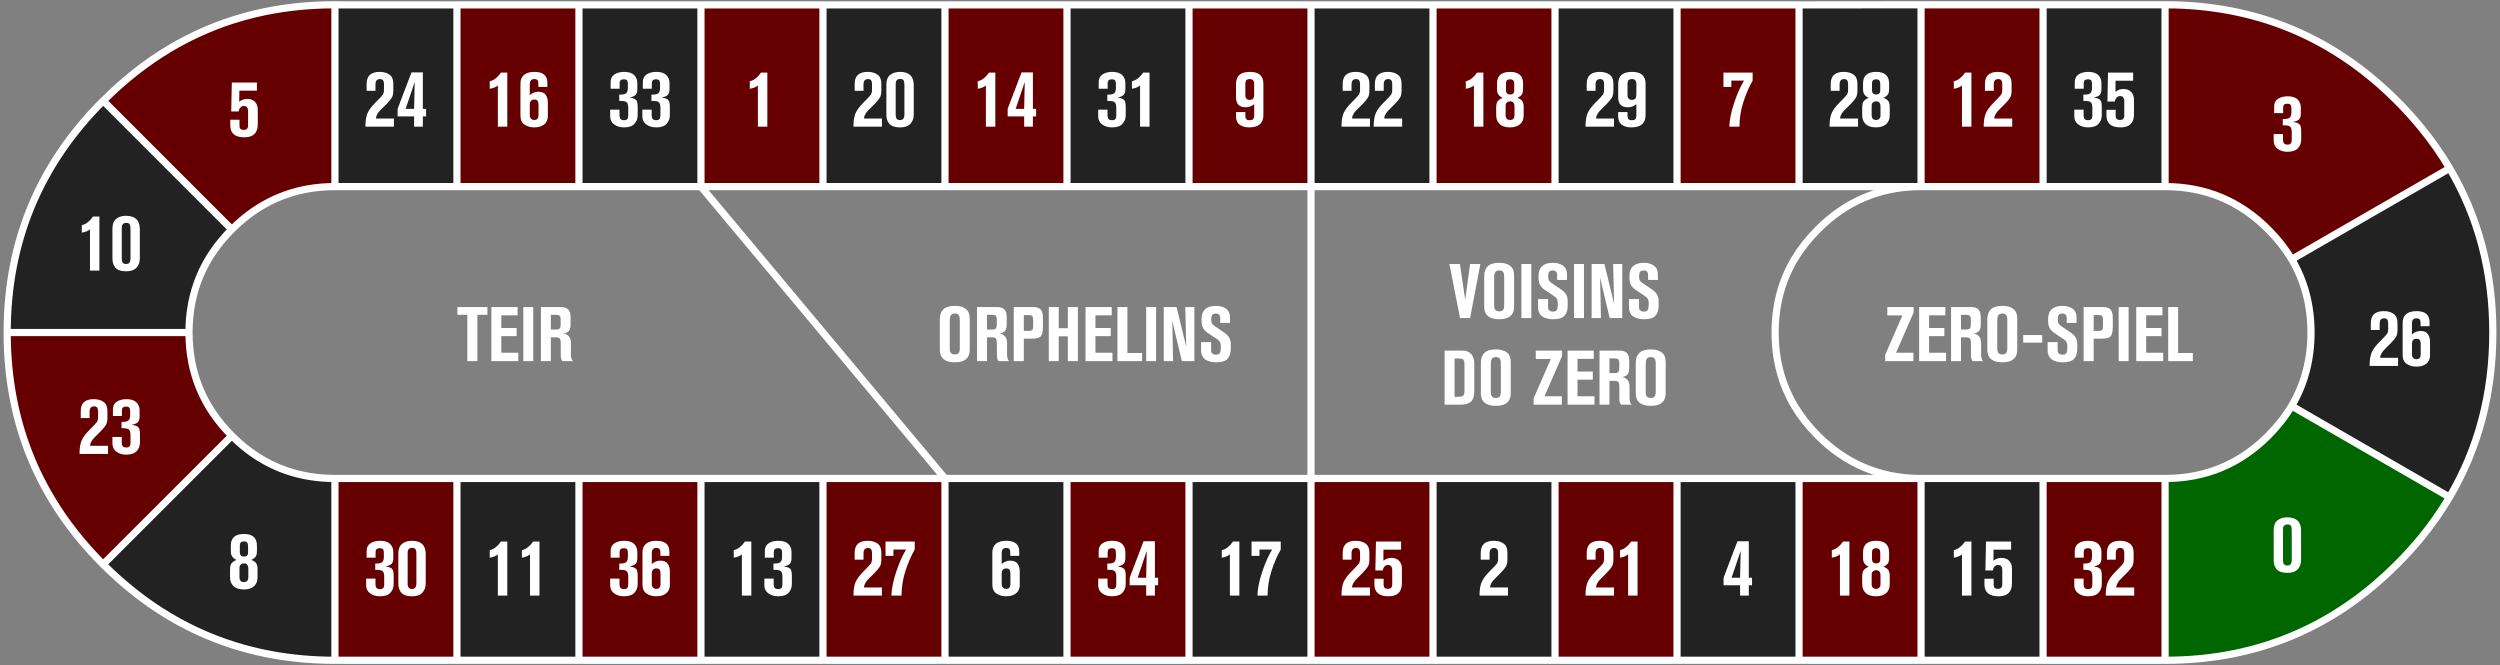 
<svg xmlns="http://www.w3.org/2000/svg" version="1.1" xmlns:xlink="http://www.w3.org/1999/xlink" preserveAspectRatio="none" x="0px" y="0px" width="1045px" height="278px" viewBox="0 0 1045 278">
<rect x="0" y="0" width="1045" height="278" fill="#808080" stroke="none"/>
<defs>
<g id="Layer44_0_FILL">
<path fill="#222222" stroke="none" d="
M 752 276
L 752 200 701 200 701 276 752 276
M 801.45 78
L 803 78 803 2 752 2.05 752 78 801.45 78
M 599 78
L 599 2.05 548 2.05 548 78 599 78
M 650 78
L 701 78 701 2.05 650 2.05 650 78
M 242 276
L 242 200 191 200 191 276 242 276
M 102 186.75
Q 99.379 184.629 96.9 182.15
L 43.1 235.9
Q 69.053 261.853 102 271 113.74 274.268 126.35 275.4 133.059 276 140 276
L 140 200
Q 118.256 200 102 186.75
M 43.15 42.15
L 43.1 42.15
Q 3 82.25 3 139
L 79 139
Q 79 113.75 96.9 95.9
L 43.15 42.15
M 191 78
L 191 2.05 143.55 2.05
Q 141.75 2 140 2
L 140 78 191 78
M 293 78
L 293 2.05 242 2.05 242 78 293 78
M 548 276
L 548 200 497 200 497 276 548 276
M 344 276
L 344 200 293 200 293 276 344 276
M 446 276
L 446 200 395 200 395 276 446 276
M 344 78
L 395 78 395 2.05 344 2.05 344 78
M 497 78
L 497 2.05 446 2.05 446 78 497 78
M 650 276
L 650 200 599 200 599 276 650 276
M 803 200
L 803 276 854 276 854 200 803 200
M 905 78
L 905 2 854 2 854 78 905 78
M 1042 139
Q 1042 100.9 1023.95 70.35
L 957.95 108.4
Q 966 122.05 966 139 966 156 957.9 169.7
L 1023.9 207.8
Q 1042 177.15 1042 139 Z"/>

<path fill="#660000" stroke="none" d="
M 803 200
L 801.45 200 752 200 752 276 803 276 803 200
M 752 78
L 752 2.05 701 2.05 701 78 752 78
M 548 78
L 548 2.05 497 2.05 497 78 548 78
M 650 78
L 650 2.05 599 2.05 599 78 650 78
M 293 276
L 293 200 242 200 242 276 293 276
M 140 276
Q 141.75 276 143.55 276
L 191 276 191 200 140 200 140 276
M 79 139
L 3 139
Q 3 195.8 43.1 235.9
L 96.9 182.15
Q 79 164.25 79 139
M 140 2
Q 137.85 2 135.7 2.05 118.022 2.525 102 6.95 69.08 16.153 43.15 42.15
L 96.9 95.9
Q 99.379 93.414 102 91.25 118.256 78 140 78
L 140 2
M 242 2.05
L 191 2.05 191 78 242 78 242 2.05
M 599 276
L 599 200 548 200 548 276 599 276
M 395 276
L 395 200 344 200 344 276 395 276
M 446 200
L 446 276 497 276 497 200 446 200
M 344 78
L 344 2.05 293 2.05 293 78 344 78
M 446 78
L 446 2.05 395 2.05 395 78 446 78
M 905 276
L 905 200 854 200 854 276 905 276
M 701 276
L 701 200 650 200 650 276 701 276
M 854 78
L 854 2 803 2 803 78 854 78
M 1012 53.3
Q 1007.3 47.55 1001.9 42.15 963.3 3.55 909.3 2.05 907.15 2 905 2
L 905 78
Q 930.25 78 948.1 95.9 953.95 101.75 957.95 108.4
L 1023.95 70.35
Q 1018.75 61.5 1012 53.3 Z"/>

<path fill="#006600" stroke="none" d="
M 1001.9 235.9
Q 1007.3 230.5 1012 224.8 1018.7 216.6 1023.9 207.8
L 957.9 169.7
Q 953.95 176.3 948.1 182.15 930.25 200 905 200
L 905 276
Q 911.95 276 918.65 275.4 966.7 271.1 1001.9 235.9 Z"/>
</g>

<g id="Layer42_0_FILL">
<path fill="#FFFFFF" stroke="none" d="
M 177.95 231.6
Q 177.95 226.05 172.15 226.05 169.7 226.05 168.1 227.3 166.5 228.6 166.5 231.3
L 166.5 243.8
Q 166.5 244.85 166.7 245.65 166.85 246.5 167.45 247.35 168 248.25 169.2 248.75 170.45 249.25 172.35 249.25 175.15 249.25 176.55 247.75 177.95 246.25 177.95 243.8
L 177.95 231.6
M 172.25 229
Q 173.35 229 173.7 229.6 174.05 230.2 174.05 231.55
L 174.05 243.8
Q 174.05 245 173.6 245.6 173.2 246.2 172.15 246.2 170.4 246.2 170.4 244.1
L 170.4 231.35
Q 170.4 230.65 170.45 230.25 170.55 229.85 171 229.4 171.4 229 172.25 229
M 209.4 226.35
Q 208.85 227.1 208.3 227.75 207.7 228.35 207.25 228.7 206.8 229.05 206.35 229.35 205.85 229.6 205.55 229.7 205.3 229.8 205 229.9
L 204.7 229.95 204.7 233.1
Q 206.95 232.75 208.1 231.7
L 208.1 248.95 212.05 248.95 212.05 226.35 209.4 226.35
M 218.15 233.1
Q 220.4 232.75 221.55 231.7
L 221.55 248.95 225.5 248.95 225.5 226.35 222.85 226.35
Q 222.3 227.1 221.75 227.75 221.15 228.35 220.7 228.7 220.25 229.05 219.8 229.35 219.3 229.6 219 229.7 218.75 229.8 218.45 229.9
L 218.15 229.95 218.15 233.1
M 279.8 232.35
L 279.8 230.6
Q 279.8 226.05 274.35 226.05 271.6 226.05 270.1 227.25 268.55 228.5 268.55 230.95
L 268.55 244.3
Q 268.55 246.95 270.25 248.1 271.95 249.25 274.3 249.25 275.9 249.25 277.05 248.8 278.2 248.35 278.75 247.75 279.35 247.2 279.65 246.35 279.95 245.5 280 245.05 280 244.6 280 244
L 280 238.75
Q 280 236.95 279.1 235.65 278.2 234.35 276.05 234.35 274.1 234.35 272.45 235.75
L 272.45 231.15
Q 272.45 229.05 274.35 229.05 275.4 229.05 275.75 229.6 276.05 230.05 276.05 231
L 276.05 232.35 279.8 232.35
M 273 245.65
Q 272.55 245.15 272.5 244.7 272.45 244.25 272.45 243.55
L 272.45 239.85
Q 272.45 237.6 274.35 237.6 274.95 237.6 275.35 237.8 275.75 238.05 275.9 238.45 276.05 238.9 276.05 239.2 276.1 239.5 276.1 240.05
L 276.1 244.1
Q 276.1 246.15 274.35 246.15 273.45 246.15 273 245.65
M 255.25 230.3
L 255.25 233.1 259 233.1 259 230.75
Q 259 229.15 260.7 229.15 261.3 229.15 261.7 229.3 262.1 229.5 262.25 229.85 262.4 230.2 262.4 230.4 262.45 230.65 262.45 231.05
L 262.45 232.75
Q 262.45 234.3 261.8 234.9 261.2 235.55 259.45 235.55
L 258.85 235.55 258.85 238.2 259.65 238.2
Q 261.4 238.2 262 238.8 262.6 239.45 262.6 241
L 262.6 244.4
Q 262.6 246.25 260.9 246.25 259.75 246.25 259.35 245.7 258.95 245.2 258.95 244.25
L 258.95 241.85 255.05 241.85 255.05 244.6
Q 255.05 246.8 256.7 248 258.35 249.25 260.8 249.25 263.8 249.25 265.15 247.8 266.55 246.35 266.55 244.1
L 266.55 240.6
Q 266.55 239.4 266.35 238.7 266.2 238 265.65 237.6 265.1 237.2 264.7 237.1 264.3 236.95 263.15 236.75 264.9 236.45 265.65 235.7 266.4 235 266.4 233.25
L 266.4 230.7
Q 266.4 228.7 265.05 227.35 263.7 226.05 260.9 226.05 258.45 226.05 256.85 227.1 255.25 228.15 255.25 230.3
M 311.4 226.35
Q 310.85 227.1 310.3 227.75 309.7 228.35 309.25 228.7 308.8 229.05 308.35 229.35 307.85 229.6 307.55 229.7 307.3 229.8 307 229.9
L 306.7 229.95 306.7 233.1
Q 308.95 232.75 310.1 231.7
L 310.1 248.95 314.05 248.95 314.05 226.35 311.4 226.35
M 97.15 232.75
Q 97.75 233.55 98.85 234.05 97.35 234.7 96.75 235.5 96.15 236.35 96.15 238.35
L 96.15 241.25
Q 96.15 243.65 97.6 245 99.05 246.4 102 246.4 104.45 246.4 106.05 245.15 107.65 243.85 107.65 241.35
L 107.65 237.85
Q 107.65 236.35 107.1 235.45 106.5 234.6 105.05 234.05 106.45 233.35 106.95 232.55 107.4 231.8 107.4 230.1
L 107.4 228.1
Q 107.4 223.2 102 223.2 96.5 223.2 96.5 228
L 96.5 230.4
Q 96.5 231.95 97.15 232.75
M 100.25 230.75
L 100.25 227.95
Q 100.25 226.3 102 226.3 103.7 226.3 103.7 228.15
L 103.7 230.5
Q 103.7 231.2 103.65 231.55 103.6 231.9 103.2 232.3 102.8 232.65 102 232.65 101.1 232.65 100.7 232.2 100.25 231.8 100.25 230.75
M 100.1 237.75
Q 100.1 237.1 100.15 236.75 100.2 236.35 100.7 235.95 101.15 235.5 102 235.5 103.8 235.5 103.8 237.75
L 103.8 241.25
Q 103.8 243.3 101.95 243.3 100.1 243.3 100.1 241.25
L 100.1 237.75
M 153.25 230.3
L 153.25 233.1 157 233.1 157 230.75
Q 157 229.15 158.7 229.15 159.3 229.15 159.7 229.3 160.1 229.5 160.25 229.85 160.4 230.2 160.4 230.4 160.45 230.65 160.45 231.05
L 160.45 232.75
Q 160.45 234.3 159.8 234.9 159.2 235.55 157.45 235.55
L 156.85 235.55 156.85 238.2 157.65 238.2
Q 159.4 238.2 160 238.8 160.6 239.45 160.6 241
L 160.6 244.4
Q 160.6 246.25 158.9 246.25 157.75 246.25 157.35 245.7 156.95 245.2 156.95 244.25
L 156.95 241.85 153.05 241.85 153.05 244.6
Q 153.05 246.8 154.7 248 156.35 249.25 158.8 249.25 161.8 249.25 163.15 247.8 164.55 246.35 164.55 244.1
L 164.55 240.6
Q 164.55 239.4 164.35 238.7 164.2 238 163.65 237.6 163.1 237.2 162.7 237.1 162.3 236.95 161.15 236.75 162.9 236.45 163.65 235.7 164.4 235 164.4 233.25
L 164.4 230.7
Q 164.4 228.7 163.05 227.35 161.7 226.05 158.9 226.05 156.45 226.05 154.85 227.1 153.25 228.15 153.25 230.3
M 48.8 167.9
Q 47.2 168.95 47.2 171.1
L 47.2 173.9 50.95 173.9 50.95 171.55
Q 50.95 169.95 52.65 169.95 53.25 169.95 53.65 170.1 54.05 170.3 54.2 170.65 54.35 171 54.35 171.2 54.4 171.45 54.4 171.85
L 54.4 173.55
Q 54.4 175.1 53.75 175.7 53.15 176.35 51.4 176.35
L 50.8 176.35 50.8 179 51.6 179
Q 53.35 179 53.95 179.6 54.55 180.25 54.55 181.8
L 54.55 185.2
Q 54.55 187.05 52.85 187.05 51.7 187.05 51.3 186.5 50.9 186 50.9 185.05
L 50.9 182.65 47 182.65 47 185.4
Q 47 187.6 48.65 188.8 50.3 190.05 52.75 190.05 55.75 190.05 57.1 188.6 58.5 187.15 58.5 184.9
L 58.5 181.4
Q 58.5 180.2 58.3 179.5 58.15 178.8 57.6 178.4 57.05 178 56.65 177.9 56.25 177.75 55.1 177.55 56.85 177.25 57.6 176.5 58.35 175.8 58.35 174.05
L 58.35 171.5
Q 58.35 169.5 57 168.15 55.65 166.85 52.85 166.85 50.4 166.85 48.8 167.9
M 39.15 166.85
Q 36.55 166.85 35.15 168.05 33.75 169.3 33.75 171.85
L 33.75 174.75 37.45 174.75 37.45 172.05
Q 37.45 169.85 39.35 169.85 41 169.85 41 171.85
L 41 174.4
Q 41 175.65 40.5 176.4 40 177.1 37.4 179.7 35.05 182.05 34.15 184.05 33.25 186.1 33.25 189.6
L 33.25 189.75 45.15 189.75 45.15 186.35 37.65 186.35
Q 37.65 185.55 38.1 184.75 38.55 183.9 38.95 183.45 39.3 183.05 40.15 182.2
L 42.15 180.2
Q 43.75 178.55 44.35 177.5 44.9 176.4 44.9 174.75
L 44.9 171.75
Q 44.9 169.15 43.3 168 41.75 166.85 39.15 166.85
M 58.45 95.75
Q 58.45 90.2 52.65 90.2 50.2 90.2 48.6 91.45 47 92.75 47 95.45
L 47 107.95
Q 47 109 47.2 109.8 47.35 110.65 47.95 111.5 48.5 112.4 49.7 112.9 50.95 113.4 52.85 113.4 55.65 113.4 57.05 111.9 58.45 110.4 58.45 107.95
L 58.45 95.75
M 50.9 95.5
Q 50.9 94.8 50.95 94.4 51.05 94 51.5 93.55 51.9 93.15 52.75 93.15 53.85 93.15 54.2 93.75 54.55 94.35 54.55 95.7
L 54.55 107.95
Q 54.55 109.15 54.1 109.75 53.7 110.35 52.65 110.35 50.9 110.35 50.9 108.25
L 50.9 95.5
M 38.9 90.5
Q 38.35 91.25 37.8 91.9 37.2 92.5 36.75 92.85 36.3 93.2 35.85 93.5 35.35 93.75 35.05 93.85 34.8 93.95 34.5 94.05
L 34.2 94.1 34.2 97.25
Q 36.45 96.9 37.6 95.85
L 37.6 113.1 41.55 113.1 41.55 90.5 38.9 90.5
M 100 42.55
L 100.05 37.9 107.4 37.9 107.4 34.5 96.9 34.5
Q 96.85 35.55 96.65 46.6
L 99.75 46.6
Q 99.9 45.7 100.3 45.15 100.75 44.6 101.15 44.45 101.55 44.3 101.9 44.3 103.7 44.3 103.7 46.45
L 103.7 52.45
Q 103.7 54.3 101.85 54.3 100.1 54.3 100.1 52.6
L 100.1 50.05 96.25 50.05 96.25 52.4
Q 96.25 57.4 102.15 57.4 107.75 57.4 107.75 51.9
L 107.75 45.8
Q 107.75 43.85 106.6 42.6 105.45 41.35 103.35 41.35 101.45 41.35 100 42.55
M 222.9 128.35
L 218.75 128.35 218.75 150.95 222.9 150.95 222.9 128.35
M 237.5 129.35
Q 236.55 128.35 234.4 128.35
L 226.1 128.35 226.1 150.95 230.25 150.95 230.25 141 232.35 141
Q 233.65 141 234 141.55 234.4 142.1 234.4 143.5
L 234.4 148.8
Q 234.4 149.05 234.45 149.3 234.5 149.55 234.5 149.7 234.55 149.85 234.6 150.1 234.65 150.3 234.75 150.35 234.8 150.45 234.9 150.65 235 150.85 235.05 150.95
L 239.6 150.95
Q 238.65 150.45 238.65 147.95
L 238.65 143.35
Q 238.65 140.05 235.6 139.4 237.3 139.1 237.9 138.2 238.5 137.35 238.5 135.55
L 238.5 132.45
Q 238.5 130.35 237.5 129.35
M 233.9 132
Q 234.35 132.35 234.35 133.45
L 234.35 135.7
Q 234.35 136.85 233.95 137.3 233.55 137.75 232.45 137.75
L 230.25 137.75 230.25 131.6 232.5 131.6
Q 233.5 131.6 233.9 132
M 203.75 131.6
L 203.75 128.35 191.2 128.35 191.2 131.6 195.35 131.6 195.35 150.95 199.55 150.95 199.55 131.6 203.75 131.6
M 216.35 131.8
L 216.35 128.35 205.4 128.35 205.4 150.95 216.65 150.95 216.65 147.45 209.55 147.45 209.55 140.5 215.95 140.5 215.95 137.1 209.55 137.1 209.55 131.8 216.35 131.8
M 166.2 45.5
L 166.2 48.65 173.1 48.65 173.1 52.95 176.75 52.95 176.75 48.65 178.1 48.65 178.1 45.5 176.75 45.5 176.75 30.25 172 30.25 166.2 45.5
M 169.55 45.5
L 173.35 34.25 173.1 45.5 169.55 45.5
M 164.4 34.95
Q 164.4 32.35 162.8 31.2 161.25 30.05 158.65 30.05 156.05 30.05 154.65 31.25 153.25 32.5 153.25 35.05
L 153.25 37.95 156.95 37.95 156.95 35.25
Q 156.95 33.05 158.85 33.05 160.5 33.05 160.5 35.05
L 160.5 37.6
Q 160.5 38.85 160 39.6 159.5 40.3 156.9 42.9 154.55 45.25 153.65 47.25 152.75 49.3 152.75 52.8
L 152.75 52.95 164.65 52.95 164.65 49.55 157.15 49.55
Q 157.15 48.75 157.6 47.95 158.05 47.1 158.45 46.65 158.8 46.25 159.65 45.4
L 161.65 43.4
Q 163.25 41.75 163.85 40.7 164.4 39.6 164.4 37.95
L 164.4 34.95
M 212.05 30.35
L 209.4 30.35
Q 208.85 31.1 208.3 31.75 207.7 32.35 207.25 32.7 206.8 33.05 206.35 33.35 205.85 33.6 205.55 33.7 205.3 33.8 205 33.9
L 204.7 33.95 204.7 37.1
Q 206.95 36.75 208.1 35.7
L 208.1 52.95 212.05 52.95 212.05 30.35
M 219.1 31.25
Q 217.55 32.5 217.55 34.95
L 217.55 48.3
Q 217.55 50.95 219.25 52.1 220.95 53.25 223.3 53.25 224.9 53.25 226.05 52.8 227.2 52.35 227.75 51.75 228.35 51.2 228.65 50.35 228.95 49.5 229 49.05 229 48.6 229 48
L 229 42.75
Q 229 40.95 228.1 39.65 227.2 38.35 225.05 38.35 223.1 38.35 221.45 39.75
L 221.45 35.15
Q 221.45 33.05 223.35 33.05 224.4 33.05 224.75 33.6 225.05 34.05 225.05 35
L 225.05 36.35 228.8 36.35 228.8 34.6
Q 228.8 30.05 223.35 30.05 220.6 30.05 219.1 31.25
M 221.5 48.7
Q 221.45 48.25 221.45 47.55
L 221.45 43.85
Q 221.45 41.6 223.35 41.6 223.95 41.6 224.35 41.8 224.75 42.05 224.9 42.45 225.05 42.9 225.05 43.2 225.1 43.5 225.1 44.05
L 225.1 48.1
Q 225.1 50.15 223.35 50.15 222.45 50.15 222 49.65 221.55 49.15 221.5 48.7
M 274.15 33.15
Q 274.75 33.15 275.15 33.3 275.55 33.5 275.7 33.85 275.85 34.2 275.85 34.4 275.9 34.65 275.9 35.05
L 275.9 36.75
Q 275.9 38.3 275.25 38.9 274.65 39.55 272.9 39.55
L 272.3 39.55 272.3 42.2 273.1 42.2
Q 274.85 42.2 275.45 42.8 276.05 43.45 276.05 45
L 276.05 48.4
Q 276.05 50.25 274.35 50.25 273.2 50.25 272.8 49.7 272.4 49.2 272.4 48.25
L 272.4 45.85 268.5 45.85 268.5 48.6
Q 268.5 50.8 270.15 52 271.8 53.25 274.25 53.25 277.25 53.25 278.6 51.8 280 50.35 280 48.1
L 280 44.6
Q 280 43.4 279.8 42.7 279.65 42 279.1 41.6 278.55 41.2 278.15 41.1 277.75 40.95 276.6 40.75 278.35 40.45 279.1 39.7 279.85 39 279.85 37.25
L 279.85 34.7
Q 279.85 32.7 278.5 31.35 277.15 30.05 274.35 30.05 271.9 30.05 270.3 31.1 268.7 32.15 268.7 34.3
L 268.7 37.1 272.45 37.1 272.45 34.75
Q 272.45 33.15 274.15 33.15
M 256.85 31.1
Q 255.25 32.15 255.25 34.3
L 255.25 37.1 259 37.1 259 34.75
Q 259 33.15 260.7 33.15 261.3 33.15 261.7 33.3 262.1 33.5 262.25 33.85 262.4 34.2 262.4 34.4 262.45 34.65 262.45 35.05
L 262.45 36.75
Q 262.45 38.3 261.8 38.9 261.2 39.55 259.45 39.55
L 258.85 39.55 258.85 42.2 259.65 42.2
Q 261.4 42.2 262 42.8 262.6 43.45 262.6 45
L 262.6 48.4
Q 262.6 50.25 260.9 50.25 259.75 50.25 259.35 49.7 258.95 49.2 258.95 48.25
L 258.95 45.85 255.05 45.85 255.05 48.6
Q 255.05 50.8 256.7 52 258.35 53.25 260.8 53.25 263.8 53.25 265.15 51.8 266.55 50.35 266.55 48.1
L 266.55 44.6
Q 266.55 43.4 266.35 42.7 266.2 42 265.65 41.6 265.1 41.2 264.7 41.1 264.3 40.95 263.15 40.75 264.9 40.45 265.65 39.7 266.4 39 266.4 37.25
L 266.4 34.7
Q 266.4 32.7 265.05 31.35 263.7 30.05 260.9 30.05 258.45 30.05 256.85 31.1
M 315.05 33.35
Q 314.55 33.6 314.25 33.7 314 33.8 313.7 33.9
L 313.4 33.95 313.4 37.1
Q 315.65 36.75 316.8 35.7
L 316.8 52.95 320.75 52.95 320.75 30.35 318.1 30.35
Q 317.55 31.1 317 31.75 316.4 32.35 315.95 32.7 315.5 33.05 315.05 33.35
M 515.4 226.35
Q 514.85 227.1 514.3 227.75 513.7 228.35 513.25 228.7 512.8 229.05 512.35 229.35 511.85 229.6 511.55 229.7 511.3 229.8 511 229.9
L 510.7 229.95 510.7 233.1
Q 512.95 232.75 514.1 231.7
L 514.1 248.95 518.05 248.95 518.05 226.35 515.4 226.35
M 531.75 229.7
Q 529.45 233.5 527.6 239.05 525.75 244.6 525.6 248.95
L 529.85 248.95
Q 529.85 243.6 531.5 238.6 533.1 233.6 535.35 229.7
L 535.35 226.35 523.15 226.35 523.15 232.35 526.45 232.35 526.45 229.7 531.75 229.7
M 572.4 233.95
L 572.4 230.95
Q 572.4 228.35 570.8 227.2 569.25 226.05 566.65 226.05 564.05 226.05 562.65 227.25 561.25 228.5 561.25 231.05
L 561.25 233.95 564.95 233.95 564.95 231.25
Q 564.95 229.05 566.85 229.05 568.5 229.05 568.5 231.05
L 568.5 233.6
Q 568.5 234.85 568 235.6 567.5 236.3 564.9 238.9 562.55 241.25 561.65 243.25 560.75 245.3 560.75 248.8
L 560.75 248.95 572.65 248.95 572.65 245.55 565.15 245.55
Q 565.15 244.75 565.6 243.95 566.05 243.1 566.45 242.65 566.8 242.25 567.65 241.4
L 569.65 239.4
Q 571.25 237.75 571.85 236.7 572.4 235.6 572.4 233.95
M 584.85 234.45
Q 583.7 233.2 581.6 233.2 579.7 233.2 578.25 234.4
L 578.3 229.75 585.65 229.75 585.65 226.35 575.15 226.35
Q 575.1 227.4 574.9 238.45
L 578 238.45
Q 578.15 237.55 578.55 237 579 236.45 579.4 236.3 579.8 236.15 580.15 236.15 581.95 236.15 581.95 238.3
L 581.95 244.3
Q 581.95 246.15 580.1 246.15 578.35 246.15 578.35 244.45
L 578.35 241.9 574.5 241.9 574.5 244.25
Q 574.5 249.25 580.4 249.25 586 249.25 586 243.75
L 586 237.65
Q 586 235.7 584.85 234.45
M 624.35 226.05
Q 621.75 226.05 620.35 227.25 618.95 228.5 618.95 231.05
L 618.95 233.95 622.65 233.95 622.65 231.25
Q 622.65 229.05 624.55 229.05 626.2 229.05 626.2 231.05
L 626.2 233.6
Q 626.2 234.85 625.7 235.6 625.2 236.3 622.6 238.9 620.25 241.25 619.35 243.25 618.45 245.3 618.45 248.8
L 618.45 248.95 630.35 248.95 630.35 245.55 622.85 245.55
Q 622.85 244.75 623.3 243.95 623.75 243.1 624.15 242.65 624.5 242.25 625.35 241.4
L 627.35 239.4
Q 628.95 237.75 629.55 236.7 630.1 235.6 630.1 233.95
L 630.1 230.95
Q 630.1 228.35 628.5 227.2 626.95 226.05 624.35 226.05
M 326.9 232.75
Q 326.9 234.3 326.25 234.9 325.65 235.55 323.9 235.55
L 323.3 235.55 323.3 238.2 324.1 238.2
Q 325.85 238.2 326.45 238.8 327.05 239.45 327.05 241
L 327.05 244.4
Q 327.05 246.25 325.35 246.25 324.2 246.25 323.8 245.7 323.4 245.2 323.4 244.25
L 323.4 241.85 319.5 241.85 319.5 244.6
Q 319.5 246.8 321.15 248 322.8 249.25 325.25 249.25 328.25 249.25 329.6 247.8 331 246.35 331 244.1
L 331 240.6
Q 331 239.4 330.8 238.7 330.65 238 330.1 237.6 329.55 237.2 329.15 237.1 328.75 236.95 327.6 236.75 329.35 236.45 330.1 235.7 330.85 235 330.85 233.25
L 330.85 230.7
Q 330.85 228.7 329.5 227.35 328.15 226.05 325.35 226.05 322.9 226.05 321.3 227.1 319.7 228.15 319.7 230.3
L 319.7 233.1 323.45 233.1 323.45 230.75
Q 323.45 229.15 325.15 229.15 325.75 229.15 326.15 229.3 326.55 229.5 326.7 229.85 326.85 230.2 326.85 230.4 326.9 230.65 326.9 231.05
L 326.9 232.75
M 368.4 233.95
L 368.4 230.95
Q 368.4 228.35 366.8 227.2 365.25 226.05 362.65 226.05 360.05 226.05 358.65 227.25 357.25 228.5 357.25 231.05
L 357.25 233.95 360.95 233.95 360.95 231.25
Q 360.95 229.05 362.85 229.05 364.5 229.05 364.5 231.05
L 364.5 233.6
Q 364.5 234.85 364 235.6 363.5 236.3 360.9 238.9 358.55 241.25 357.65 243.25 356.75 245.3 356.75 248.8
L 356.75 248.95 368.65 248.95 368.65 245.55 361.15 245.55
Q 361.15 244.75 361.6 243.95 362.05 243.1 362.45 242.65 362.8 242.25 363.65 241.4
L 365.65 239.4
Q 367.25 237.75 367.85 236.7 368.4 235.6 368.4 233.95
M 382.35 229.7
L 382.35 226.35 370.15 226.35 370.15 232.35 373.45 232.35 373.45 229.7 378.75 229.7
Q 376.45 233.5 374.6 239.05 372.75 244.6 372.6 248.95
L 376.85 248.95
Q 376.85 243.6 378.5 238.6 380.1 233.6 382.35 229.7
M 422.3 231
L 422.3 232.35 426.05 232.35 426.05 230.6
Q 426.05 226.05 420.6 226.05 417.85 226.05 416.35 227.25 414.8 228.5 414.8 230.95
L 414.8 244.3
Q 414.8 246.95 416.5 248.1 418.2 249.25 420.55 249.25 422.15 249.25 423.3 248.8 424.45 248.35 425 247.75 425.6 247.2 425.9 246.35 426.2 245.5 426.25 245.05 426.25 244.6 426.25 244
L 426.25 238.75
Q 426.25 236.95 425.35 235.65 424.45 234.35 422.3 234.35 420.35 234.35 418.7 235.75
L 418.7 231.15
Q 418.7 229.05 420.6 229.05 421.65 229.05 422 229.6 422.3 230.05 422.3 231
M 420.6 237.6
Q 421.2 237.6 421.6 237.8 422 238.05 422.15 238.45 422.3 238.9 422.3 239.2 422.35 239.5 422.35 240.05
L 422.35 244.1
Q 422.35 246.15 420.6 246.15 419.7 246.15 419.25 245.65 418.8 245.15 418.75 244.7 418.7 244.25 418.7 243.55
L 418.7 239.85
Q 418.7 237.6 420.6 237.6
M 482.75 226.25
L 478 226.25 472.2 241.5 472.2 244.65 479.1 244.65 479.1 248.95 482.75 248.95 482.75 244.65 484.1 244.65 484.1 241.5 482.75 241.5 482.75 226.25
M 475.55 241.5
L 479.35 230.25 479.1 241.5 475.55 241.5
M 459.25 233.1
L 463 233.1 463 230.75
Q 463 229.15 464.7 229.15 465.3 229.15 465.7 229.3 466.1 229.5 466.25 229.85 466.4 230.2 466.4 230.4 466.45 230.65 466.45 231.05
L 466.45 232.75
Q 466.45 234.3 465.8 234.9 465.2 235.55 463.45 235.55
L 462.85 235.55 462.85 238.2 463.65 238.2
Q 465.4 238.2 466 238.8 466.6 239.45 466.6 241
L 466.6 244.4
Q 466.6 246.25 464.9 246.25 463.75 246.25 463.35 245.7 462.95 245.2 462.95 244.25
L 462.95 241.85 459.05 241.85 459.05 244.6
Q 459.05 246.8 460.7 248 462.35 249.25 464.8 249.25 467.8 249.25 469.15 247.8 470.55 246.35 470.55 244.1
L 470.55 240.6
Q 470.55 239.4 470.35 238.7 470.2 238 469.65 237.6 469.1 237.2 468.7 237.1 468.3 236.95 467.15 236.75 468.9 236.45 469.65 235.7 470.4 235 470.4 233.25
L 470.4 230.7
Q 470.4 228.7 469.05 227.35 467.7 226.05 464.9 226.05 462.45 226.05 460.85 227.1 459.25 228.15 459.25 230.3
L 459.25 233.1
M 435.9 132
Q 435.9 131.45 435.65 130.65 435.45 129.85 435.05 129.45 434.7 129 433.95 128.7 433.2 128.35 432.1 128.35
L 423.75 128.35 423.75 150.95 427.95 150.95 427.95 141.55 431.45 141.55
Q 434.3 141.55 435.1 140.5 435.95 139.45 435.95 136.4
L 435.95 133.45
Q 435.95 132.5 435.9 132
M 427.95 131.7
L 430.05 131.7
Q 431.2 131.7 431.55 132.2 431.85 132.7 431.85 133.9
L 431.85 136.3
Q 431.85 137.45 431.55 137.85 431.25 138.3 430.05 138.3
L 427.95 138.3 427.95 131.7
M 419.8 129.35
Q 418.85 128.35 416.7 128.35
L 408.4 128.35 408.4 150.95 412.55 150.95 412.55 141 414.65 141
Q 415.95 141 416.3 141.55 416.7 142.1 416.7 143.5
L 416.7 148.8
Q 416.7 149.05 416.75 149.3 416.8 149.55 416.8 149.7 416.85 149.85 416.9 150.1 416.95 150.3 417.05 150.35 417.1 150.45 417.2 150.65 417.3 150.85 417.35 150.95
L 421.9 150.95
Q 420.95 150.45 420.95 147.95
L 420.95 143.35
Q 420.95 140.05 417.9 139.4 419.6 139.1 420.2 138.2 420.8 137.35 420.8 135.55
L 420.8 132.45
Q 420.8 130.35 419.8 129.35
M 416.2 132
Q 416.65 132.35 416.65 133.45
L 416.65 135.7
Q 416.65 136.85 416.25 137.3 415.85 137.75 414.75 137.75
L 412.55 137.75 412.55 131.6 414.8 131.6
Q 415.8 131.6 416.2 132
M 477.4 147.55
L 471.25 147.55 471.25 128.35 467.1 128.35 467.1 150.95 477.4 150.95 477.4 147.55
M 483.25 128.35
L 479.1 128.35 479.1 150.95 483.25 150.95 483.25 128.35
M 450.55 128.35
L 446.35 128.35 446.35 137.2 442.55 137.2 442.55 128.35 438.4 128.35 438.4 150.95 442.55 150.95 442.55 140.6 446.35 140.6 446.35 150.95 450.55 150.95 450.55 128.35
M 464.7 131.8
L 464.7 128.35 453.75 128.35 453.75 150.95 465 150.95 465 147.45 457.9 147.45 457.9 140.5 464.3 140.5 464.3 137.1 457.9 137.1 457.9 131.8 464.7 131.8
M 403.75 129.15
Q 402.1 127.85 399.2 127.85 395.75 127.85 394.3 129.35 392.85 130.75 392.85 133.45
L 392.85 146.2
Q 392.85 151.45 399.15 151.45 405.35 151.45 405.35 146.15
L 405.35 133.05
Q 405.35 130.45 403.75 129.15
M 397.05 133.2
Q 397.05 132.95 397.15 132.45 397.3 132 397.5 131.7 397.7 131.45 398.1 131.25 398.55 131.05 399.15 131.05 399.85 131.05 400.3 131.3 400.75 131.55 400.95 132.05 401.1 132.55 401.15 132.9 401.2 133.25 401.2 133.85
L 401.2 145.5
Q 401.2 146.1 401.15 146.4 401.1 146.75 400.95 147.2 400.75 147.7 400.3 147.9 399.85 148.15 399.15 148.15 398.15 148.15 397.65 147.7 397.2 147.25 397.1 146.75 397 146.25 397 145.4
L 397 134.05
Q 397 133.5 397.05 133.2
M 368.4 34.95
Q 368.4 32.35 366.8 31.2 365.25 30.05 362.65 30.05 360.05 30.05 358.65 31.25 357.25 32.5 357.25 35.05
L 357.25 37.95 360.95 37.95 360.95 35.25
Q 360.95 33.05 362.85 33.05 364.5 33.05 364.5 35.05
L 364.5 37.6
Q 364.5 38.85 364 39.6 363.5 40.3 360.9 42.9 358.55 45.25 357.65 47.25 356.75 49.3 356.75 52.8
L 356.75 52.95 368.65 52.95 368.65 49.55 361.15 49.55
Q 361.15 48.75 361.6 47.95 362.05 47.1 362.45 46.65 362.8 46.25 363.65 45.4
L 365.65 43.4
Q 367.25 41.75 367.85 40.7 368.4 39.6 368.4 37.95
L 368.4 34.95
M 381.95 35.6
Q 381.95 30.05 376.15 30.05 373.7 30.05 372.1 31.3 370.5 32.6 370.5 35.3
L 370.5 47.8
Q 370.5 48.85 370.7 49.65 370.85 50.5 371.45 51.35 372 52.25 373.2 52.75 374.45 53.25 376.35 53.25 379.15 53.25 380.55 51.75 381.95 50.25 381.95 47.8
L 381.95 35.6
M 377.7 33.6
Q 378.05 34.2 378.05 35.55
L 378.05 47.8
Q 378.05 49 377.6 49.6 377.2 50.2 376.15 50.2 374.4 50.2 374.4 48.1
L 374.4 35.35
Q 374.4 34.65 374.45 34.25 374.55 33.85 375 33.4 375.4 33 376.25 33 377.35 33 377.7 33.6
M 421.2 45.5
L 421.2 48.65 428.1 48.65 428.1 52.95 431.75 52.95 431.75 48.65 433.1 48.65 433.1 45.5 431.75 45.5 431.75 30.25 427 30.25 421.2 45.5
M 428.35 34.25
L 428.1 45.5 424.55 45.5 428.35 34.25
M 408.7 37.1
Q 410.95 36.75 412.1 35.7
L 412.1 52.95 416.05 52.95 416.05 30.35 413.4 30.35
Q 412.85 31.1 412.3 31.75 411.7 32.35 411.25 32.7 410.8 33.05 410.35 33.35 409.85 33.6 409.55 33.7 409.3 33.8 409 33.9
L 408.7 33.95 408.7 37.1
M 480.5 30.35
L 477.85 30.35
Q 477.3 31.1 476.75 31.75 476.15 32.35 475.7 32.7 475.25 33.05 474.8 33.35 474.3 33.6 474 33.7 473.75 33.8 473.45 33.9
L 473.15 33.95 473.15 37.1
Q 475.4 36.75 476.55 35.7
L 476.55 52.95 480.5 52.95 480.5 30.35
M 459.25 37.1
L 463 37.1 463 34.75
Q 463 33.15 464.7 33.15 465.3 33.15 465.7 33.3 466.1 33.5 466.25 33.85 466.4 34.2 466.4 34.4 466.45 34.65 466.45 35.05
L 466.45 36.75
Q 466.45 38.3 465.8 38.9 465.2 39.55 463.45 39.55
L 462.85 39.55 462.85 42.2 463.65 42.2
Q 465.4 42.2 466 42.8 466.6 43.45 466.6 45
L 466.6 48.4
Q 466.6 50.25 464.9 50.25 463.75 50.25 463.35 49.7 462.95 49.2 462.95 48.25
L 462.95 45.85 459.05 45.85 459.05 48.6
Q 459.05 50.8 460.7 52 462.35 53.25 464.8 53.25 467.8 53.25 469.15 51.8 470.55 50.35 470.55 48.1
L 470.55 44.6
Q 470.55 43.4 470.35 42.7 470.2 42 469.65 41.6 469.1 41.2 468.7 41.1 468.3 40.95 467.15 40.75 468.9 40.45 469.65 39.7 470.4 39 470.4 37.25
L 470.4 34.7
Q 470.4 32.7 469.05 31.35 467.7 30.05 464.9 30.05 462.45 30.05 460.85 31.1 459.25 32.15 459.25 34.3
L 459.25 37.1
M 614.95 147.95
Q 613.6 146.55 611.2 146.55
L 603.85 146.55 603.85 169.15 610.55 169.15
Q 613.4 169.15 614.85 167.9 616.25 166.6 616.25 163.35
L 616.25 152.05
Q 616.25 149.35 614.95 147.95
M 608 149.85
L 609.9 149.85
Q 611.15 149.85 611.65 150.35 612.15 150.85 612.15 152.15
L 612.15 163.4
Q 612.15 164.8 611.65 165.3 611.15 165.85 609.75 165.85
L 608 165.85 608 149.85
M 625.35 146.05
Q 621.9 146.05 620.45 147.55 619 148.95 619 151.65
L 619 164.4
Q 619 169.65 625.3 169.65 631.5 169.65 631.5 164.35
L 631.5 151.25
Q 631.5 148.65 629.9 147.35 628.25 146.05 625.35 146.05
M 625.3 149.25
Q 626 149.25 626.45 149.5 626.9 149.75 627.1 150.25 627.25 150.75 627.3 151.1 627.35 151.45 627.35 152.05
L 627.35 163.7
Q 627.35 164.3 627.3 164.6 627.25 164.95 627.1 165.4 626.9 165.9 626.45 166.1 626 166.35 625.3 166.35 624.3 166.35 623.8 165.9 623.35 165.45 623.25 164.95 623.15 164.45 623.15 163.6
L 623.15 152.25
Q 623.15 151.7 623.2 151.4 623.2 151.15 623.3 150.65 623.45 150.2 623.65 149.9 623.85 149.65 624.25 149.45 624.7 149.25 625.3 149.25
M 618.8 110.35
L 614.5 110.35 612.45 125.3 610.25 110.35 605.85 110.35 610.3 132.95 614.5 132.95 618.8 110.35
M 632.9 115.05
Q 632.9 112.45 631.3 111.15 629.65 109.85 626.75 109.85 623.3 109.85 621.85 111.35 620.4 112.75 620.4 115.45
L 620.4 128.2
Q 620.4 133.45 626.7 133.45 632.9 133.45 632.9 128.15
L 632.9 115.05
M 627.85 113.3
Q 628.3 113.55 628.5 114.05 628.65 114.55 628.7 114.9 628.75 115.25 628.75 115.85
L 628.75 127.5
Q 628.75 128.1 628.7 128.4 628.65 128.75 628.5 129.2 628.3 129.7 627.85 129.9 627.4 130.15 626.7 130.15 625.7 130.15 625.2 129.7 624.75 129.25 624.65 128.75 624.55 128.25 624.55 127.4
L 624.55 116.05
Q 624.55 115.5 624.6 115.2 624.6 114.95 624.7 114.45 624.85 114 625.05 113.7 625.25 113.45 625.65 113.25 626.1 113.05 626.7 113.05 627.4 113.05 627.85 113.3
M 640.1 110.35
L 635.95 110.35 635.95 132.95 640.1 132.95 640.1 110.35
M 491.8 128.35
L 486.45 128.35 486.45 150.95 490.35 150.95
Q 490.2 144.5 490 134.05
L 494 150.95 499.25 150.95 499.25 128.35 495.45 128.35
Q 495.5 131.25 495.85 144.95
L 491.8 128.35
M 502.25 133.9
Q 502.25 135.1 502.45 136 502.7 136.85 503.1 137.5 503.55 138.1 503.95 138.45 504.35 138.85 504.9 139.2
L 508.85 141.85
Q 509.6 142.35 509.95 142.95 510.3 143.6 510.3 144.7
L 510.3 145.45
Q 510.3 146.95 509.9 147.6 509.5 148.25 508.2 148.25 507.35 148.25 506.9 147.85 506.4 147.5 506.3 147.1 506.25 146.7 506.25 146.1
L 506.25 143 502.05 143 502.05 146.3
Q 502.05 147.8 502.6 148.85 503.15 149.9 504.1 150.45 505.05 151 506.1 151.2 507.1 151.45 508.35 151.45 511.8 151.45 513.15 149.95 514.45 148.45 514.45 145.8
L 514.45 143.65
Q 514.45 140.85 511.7 139
L 507.65 136.25
Q 506.75 135.6 506.5 135.05 506.3 134.45 506.3 133.5 506.3 132.1 506.75 131.55 507.25 131.05 508.2 131.05 510.05 131.05 510.05 133
L 510.05 135 514.15 135 514.15 132.75
Q 514.15 130.25 512.5 129.05 510.8 127.85 508.35 127.85 502.25 127.85 502.25 133.45
L 502.25 133.9
M 528.1 48.1
L 528.1 35
Q 528.1 30.05 522.5 30.05 519.5 30.05 518.05 31.3 516.65 32.6 516.65 35.3
L 516.65 40.9
Q 516.65 42.6 517.6 43.75 518.55 44.85 520.8 44.85 522.6 44.85 524.25 43.55
L 524.25 48.3
Q 524.25 49.4 523.75 49.85 523.3 50.25 522.35 50.25 521.3 50.25 520.9 49.75 520.55 49.25 520.55 48.3
L 520.55 46.85 516.65 46.85 516.65 48.65
Q 516.65 51.05 518.2 52.15 519.75 53.25 522.15 53.25 528.1 53.25 528.1 48.1
M 520.55 35.35
Q 520.55 34.85 520.6 34.55 520.6 34.3 520.75 33.85 520.9 33.5 521.35 33.25 521.8 33.05 522.45 33.05 524.25 33.05 524.25 35.15
L 524.25 39.3
Q 524.25 39.8 524.2 40.15 524.2 40.45 524 40.9 523.85 41.35 523.4 41.55 523 41.75 522.3 41.75 521.5 41.75 521.1 41.3 520.65 40.85 520.6 40.45 520.55 40.05 520.55 39.3
L 520.55 35.35
M 572.4 34.95
Q 572.4 32.35 570.8 31.2 569.25 30.05 566.65 30.05 564.05 30.05 562.65 31.25 561.25 32.5 561.25 35.05
L 561.25 37.95 564.95 37.95 564.95 35.25
Q 564.95 33.05 566.85 33.05 568.5 33.05 568.5 35.05
L 568.5 37.6
Q 568.5 38.85 568 39.6 567.5 40.3 564.9 42.9 562.55 45.25 561.65 47.25 560.75 49.3 560.75 52.8
L 560.75 52.95 572.65 52.95 572.65 49.55 565.15 49.55
Q 565.15 48.75 565.6 47.95 566.05 47.1 566.45 46.65 566.8 46.25 567.65 45.4
L 569.65 43.4
Q 571.25 41.75 571.85 40.7 572.4 39.6 572.4 37.95
L 572.4 34.95
M 585.85 34.95
Q 585.85 32.35 584.25 31.2 582.7 30.05 580.1 30.05 577.5 30.05 576.1 31.25 574.7 32.5 574.7 35.05
L 574.7 37.95 578.4 37.95 578.4 35.25
Q 578.4 33.05 580.3 33.05 581.95 33.05 581.95 35.05
L 581.95 37.6
Q 581.95 38.85 581.45 39.6 580.95 40.3 578.35 42.9 576 45.25 575.1 47.25 574.2 49.3 574.2 52.8
L 574.2 52.95 586.1 52.95 586.1 49.55 578.6 49.55
Q 578.6 48.75 579.05 47.95 579.5 47.1 579.9 46.65 580.25 46.25 581.1 45.4
L 583.1 43.4
Q 584.7 41.75 585.3 40.7 585.85 39.6 585.85 37.95
L 585.85 34.95
M 625.75 37.25
Q 625.75 38.8 626.4 39.6 627 40.4 628.1 40.9 626.6 41.55 626 42.35 625.4 43.2 625.4 45.2
L 625.4 48.1
Q 625.4 50.5 626.85 51.85 628.3 53.25 631.25 53.25 633.7 53.25 635.3 52 636.9 50.7 636.9 48.2
L 636.9 44.7
Q 636.9 43.2 636.35 42.3 635.75 41.45 634.3 40.9 635.7 40.2 636.2 39.4 636.65 38.65 636.65 36.95
L 636.65 34.95
Q 636.65 30.05 631.25 30.05 625.75 30.05 625.75 34.85
L 625.75 37.25
M 629.5 34.8
Q 629.5 33.15 631.25 33.15 632.95 33.15 632.95 35
L 632.95 37.35
Q 632.95 38.05 632.9 38.4 632.85 38.75 632.45 39.15 632.05 39.5 631.25 39.5 630.35 39.5 629.95 39.05 629.5 38.65 629.5 37.6
L 629.5 34.8
M 629.95 42.8
Q 630.4 42.35 631.25 42.35 633.05 42.35 633.05 44.6
L 633.05 48.1
Q 633.05 50.15 631.2 50.15 629.35 50.15 629.35 48.1
L 629.35 44.6
Q 629.35 43.95 629.4 43.6 629.45 43.2 629.95 42.8
M 612.7 37.1
Q 614.95 36.75 616.1 35.7
L 616.1 52.95 620.05 52.95 620.05 30.35 617.4 30.35
Q 616.85 31.1 616.3 31.75 615.7 32.35 615.25 32.7 614.8 33.05 614.35 33.35 613.85 33.6 613.55 33.7 613.3 33.8 613 33.9
L 612.7 33.95 612.7 37.1
M 829.5 241.9
L 829.5 244.25
Q 829.5 249.25 835.4 249.25 841 249.25 841 243.75
L 841 237.65
Q 841 235.7 839.85 234.45 838.7 233.2 836.6 233.2 834.7 233.2 833.25 234.4
L 833.3 229.75 840.65 229.75 840.65 226.35 830.15 226.35
Q 830.1 227.4 829.9 238.45
L 833 238.45
Q 833.15 237.55 833.55 237 834 236.45 834.4 236.3 834.8 236.15 835.15 236.15 836.95 236.15 836.95 238.3
L 836.95 244.3
Q 836.95 246.15 835.1 246.15 833.35 246.15 833.35 244.45
L 833.35 241.9 829.5 241.9
M 821.4 226.35
Q 820.85 227.1 820.3 227.75 819.7 228.35 819.25 228.7 818.8 229.05 818.35 229.35 817.85 229.6 817.55 229.7 817.3 229.8 817 229.9
L 816.7 229.95 816.7 233.1
Q 818.95 232.75 820.1 231.7
L 820.1 248.95 824.05 248.95 824.05 226.35 821.4 226.35
M 867.05 241.85
L 867.05 244.6
Q 867.05 246.8 868.7 248 870.35 249.25 872.8 249.25 875.8 249.25 877.15 247.8 878.55 246.35 878.55 244.1
L 878.55 240.6
Q 878.55 239.4 878.35 238.7 878.2 238 877.65 237.6 877.1 237.2 876.7 237.1 876.3 236.95 875.15 236.75 876.9 236.45 877.65 235.7 878.4 235 878.4 233.25
L 878.4 230.7
Q 878.4 228.7 877.05 227.35 875.7 226.05 872.9 226.05 870.45 226.05 868.85 227.1 867.25 228.15 867.25 230.3
L 867.25 233.1 871 233.1 871 230.75
Q 871 229.15 872.7 229.15 873.3 229.15 873.7 229.3 874.1 229.5 874.25 229.85 874.4 230.2 874.4 230.4 874.45 230.65 874.45 231.05
L 874.45 232.75
Q 874.45 234.3 873.8 234.9 873.2 235.55 871.45 235.55
L 870.85 235.55 870.85 238.2 871.65 238.2
Q 873.4 238.2 874 238.8 874.6 239.45 874.6 241
L 874.6 244.4
Q 874.6 246.25 872.9 246.25 871.75 246.25 871.35 245.7 870.95 245.2 870.95 244.25
L 870.95 241.85 867.05 241.85
M 891.3 236.7
Q 891.85 235.6 891.85 233.95
L 891.85 230.95
Q 891.85 228.35 890.25 227.2 888.7 226.05 886.1 226.05 883.5 226.05 882.1 227.25 880.7 228.5 880.7 231.05
L 880.7 233.95 884.4 233.95 884.4 231.25
Q 884.4 229.05 886.3 229.05 887.95 229.05 887.95 231.05
L 887.95 233.6
Q 887.95 234.85 887.45 235.6 886.95 236.3 884.35 238.9 882 241.25 881.1 243.25 880.2 245.3 880.2 248.8
L 880.2 248.95 892.1 248.95 892.1 245.55 884.6 245.55
Q 884.6 244.75 885.05 243.95 885.5 243.1 885.9 242.65 886.25 242.25 887.1 241.4
L 889.1 239.4
Q 890.7 237.75 891.3 236.7
M 961.85 221.8
Q 961.85 216.25 956.05 216.25 953.6 216.25 952 217.5 950.4 218.8 950.4 221.5
L 950.4 234
Q 950.4 235.05 950.6 235.85 950.75 236.7 951.35 237.55 951.9 238.45 953.1 238.95 954.35 239.45 956.25 239.45 959.05 239.45 960.45 237.95 961.85 236.45 961.85 234
L 961.85 221.8
M 954.3 221.55
Q 954.3 220.85 954.35 220.45 954.45 220.05 954.9 219.6 955.3 219.2 956.15 219.2 957.25 219.2 957.6 219.8 957.95 220.4 957.95 221.75
L 957.95 234
Q 957.95 235.2 957.5 235.8 957.1 236.4 956.05 236.4 954.3 236.4 954.3 234.3
L 954.3 221.55
M 684.5 226.35
L 681.85 226.35
Q 681.3 227.1 680.75 227.75 680.15 228.35 679.7 228.7 679.25 229.05 678.8 229.35 678.3 229.6 678 229.7 677.75 229.8 677.45 229.9
L 677.15 229.95 677.15 233.1
Q 679.4 232.75 680.55 231.7
L 680.55 248.95 684.5 248.95 684.5 226.35
M 667.15 245.55
Q 667.15 244.75 667.6 243.95 668.05 243.1 668.45 242.65 668.8 242.25 669.65 241.4
L 671.65 239.4
Q 673.25 237.75 673.85 236.7 674.4 235.6 674.4 233.95
L 674.4 230.95
Q 674.4 228.35 672.8 227.2 671.25 226.05 668.65 226.05 666.05 226.05 664.65 227.25 663.25 228.5 663.25 231.05
L 663.25 233.95 666.95 233.95 666.95 231.25
Q 666.95 229.05 668.85 229.05 670.5 229.05 670.5 231.05
L 670.5 233.6
Q 670.5 234.85 670 235.6 669.5 236.3 666.9 238.9 664.55 241.25 663.65 243.25 662.75 245.3 662.75 248.8
L 662.75 248.95 674.65 248.95 674.65 245.55 667.15 245.55
M 732.35 244.65
L 732.35 241.5 731 241.5 731 226.25 726.25 226.25 720.45 241.5 720.45 244.65 727.35 244.65 727.35 248.95 731 248.95 731 244.65 732.35 244.65
M 723.8 241.5
L 727.6 230.25 727.35 241.5 723.8 241.5
M 773.05 226.35
L 770.4 226.35
Q 769.85 227.1 769.3 227.75 768.7 228.35 768.25 228.7 767.8 229.05 767.35 229.35 766.85 229.6 766.55 229.7 766.3 229.8 766 229.9
L 765.7 229.95 765.7 233.1
Q 767.95 232.75 769.1 231.7
L 769.1 248.95 773.05 248.95 773.05 226.35
M 789.65 230.95
Q 789.65 226.05 784.25 226.05 778.75 226.05 778.75 230.85
L 778.75 233.25
Q 778.75 234.8 779.4 235.6 780 236.4 781.1 236.9 779.6 237.55 779 238.35 778.4 239.2 778.4 241.2
L 778.4 244.1
Q 778.4 246.5 779.85 247.85 781.3 249.25 784.25 249.25 786.7 249.25 788.3 248 789.9 246.7 789.9 244.2
L 789.9 240.7
Q 789.9 239.2 789.35 238.3 788.75 237.45 787.3 236.9 788.7 236.2 789.2 235.4 789.65 234.65 789.65 232.95
L 789.65 230.95
M 782.5 230.8
Q 782.5 229.15 784.25 229.15 785.95 229.15 785.95 231
L 785.95 233.35
Q 785.95 234.05 785.9 234.4 785.85 234.75 785.45 235.15 785.05 235.5 784.25 235.5 783.35 235.5 782.95 235.05 782.5 234.65 782.5 233.6
L 782.5 230.8
M 782.35 240.6
Q 782.35 239.95 782.4 239.6 782.45 239.2 782.95 238.8 783.4 238.35 784.25 238.35 786.05 238.35 786.05 240.6
L 786.05 244.1
Q 786.05 246.15 784.2 246.15 782.35 246.15 782.35 244.1
L 782.35 240.6
M 788.9 128.35
L 788.9 131.85 795.2 131.85 788 148.35 788 150.95 799.8 150.95 799.8 147.45 792.55 147.45 799.9 130.6 799.9 128.35 788.9 128.35
M 652.85 169.15
L 652.85 165.65 645.6 165.65 652.95 148.8 652.95 146.55 641.95 146.55 641.95 150.05 648.25 150.05 641.05 166.55 641.05 169.15 652.85 169.15
M 676.9 146.55
L 668.6 146.55 668.6 169.15 672.75 169.15 672.75 159.2 674.85 159.2
Q 676.15 159.2 676.5 159.75 676.9 160.3 676.9 161.7
L 676.9 167
Q 676.9 167.25 676.95 167.5 677 167.75 677 167.9 677.05 168.05 677.1 168.3 677.15 168.5 677.25 168.55 677.3 168.65 677.4 168.85 677.5 169.05 677.55 169.15
L 682.1 169.15
Q 681.15 168.65 681.15 166.15
L 681.15 161.55
Q 681.15 158.25 678.1 157.6 679.8 157.3 680.4 156.4 681 155.55 681 153.75
L 681 150.65
Q 681 148.55 680 147.55 679.05 146.55 676.9 146.55
M 676.85 151.65
L 676.85 153.9
Q 676.85 155.05 676.45 155.5 676.05 155.95 674.95 155.95
L 672.75 155.95 672.75 149.8 675 149.8
Q 676 149.8 676.4 150.2 676.85 150.55 676.85 151.65
M 666.2 146.55
L 655.25 146.55 655.25 169.15 666.5 169.15 666.5 165.65 659.4 165.65 659.4 158.7 665.8 158.7 665.8 155.3 659.4 155.3 659.4 150 666.2 150 666.2 146.55
M 662.1 110.35
L 657.95 110.35 657.95 132.95 662.1 132.95 662.1 110.35
M 652.55 121
L 648.5 118.25
Q 647.6 117.6 647.35 117.05 647.15 116.45 647.15 115.5 647.15 114.1 647.6 113.55 648.1 113.05 649.05 113.05 650.9 113.05 650.9 115
L 650.9 117 655 117 655 114.75
Q 655 112.25 653.35 111.05 651.65 109.85 649.2 109.85 643.1 109.85 643.1 115.45
L 643.1 115.9
Q 643.1 117.1 643.3 118 643.55 118.85 643.95 119.5 644.4 120.1 644.8 120.45 645.2 120.85 645.75 121.2
L 649.7 123.85
Q 650.45 124.35 650.8 124.95 651.15 125.6 651.15 126.7
L 651.15 127.45
Q 651.15 128.95 650.75 129.6 650.35 130.25 649.05 130.25 648.2 130.25 647.75 129.85 647.25 129.5 647.15 129.1 647.1 128.7 647.1 128.1
L 647.1 125 642.9 125 642.9 128.3
Q 642.9 129.8 643.45 130.85 644 131.9 644.95 132.45 645.9 133 646.95 133.2 647.95 133.45 649.2 133.45 652.65 133.45 654 131.95 655.3 130.45 655.3 127.8
L 655.3 125.65
Q 655.3 122.85 652.55 121
M 678.1 110.35
L 674.3 110.35
Q 674.35 113.25 674.7 126.95
L 670.65 110.35 665.3 110.35 665.3 132.95 669.2 132.95
Q 669.05 126.5 668.85 116.05
L 672.85 132.95 678.1 132.95 678.1 110.35
M 694.65 147.35
Q 693 146.05 690.1 146.05 686.65 146.05 685.2 147.55 683.75 148.95 683.75 151.65
L 683.75 164.4
Q 683.75 169.65 690.05 169.65 696.25 169.65 696.25 164.35
L 696.25 151.25
Q 696.25 148.65 694.65 147.35
M 687.9 152.25
Q 687.9 151.7 687.95 151.4 687.95 151.15 688.05 150.65 688.2 150.2 688.4 149.9 688.6 149.65 689 149.45 689.45 149.25 690.05 149.25 690.75 149.25 691.2 149.5 691.65 149.75 691.85 150.25 692 150.75 692.05 151.1 692.1 151.45 692.1 152.05
L 692.1 163.7
Q 692.1 164.3 692.05 164.6 692 164.95 691.85 165.4 691.65 165.9 691.2 166.1 690.75 166.35 690.05 166.35 689.05 166.35 688.55 165.9 688.1 165.45 688 164.95 687.9 164.45 687.9 163.6
L 687.9 152.25
M 688.9 115
L 688.9 117 693 117 693 114.75
Q 693 112.25 691.35 111.05 689.65 109.85 687.2 109.85 681.1 109.85 681.1 115.45
L 681.1 115.9
Q 681.1 117.1 681.3 118 681.55 118.85 681.95 119.5 682.4 120.1 682.8 120.45 683.2 120.85 683.75 121.2
L 687.7 123.85
Q 688.45 124.35 688.8 124.95 689.15 125.6 689.15 126.7
L 689.15 127.45
Q 689.15 128.95 688.75 129.6 688.35 130.25 687.05 130.25 686.2 130.25 685.75 129.85 685.25 129.5 685.15 129.1 685.1 128.7 685.1 128.1
L 685.1 125 680.9 125 680.9 128.3
Q 680.9 129.8 681.45 130.85 682 131.9 682.95 132.45 683.9 133 684.95 133.2 685.95 133.45 687.2 133.45 690.65 133.45 692 131.95 693.3 130.45 693.3 127.8
L 693.3 125.65
Q 693.3 122.85 690.55 121
L 686.5 118.25
Q 685.6 117.6 685.35 117.05 685.15 116.45 685.15 115.5 685.15 114.1 685.6 113.55 686.1 113.05 687.05 113.05 688.9 113.05 688.9 115
M 687.85 35
Q 687.85 30.05 682.25 30.05 679.25 30.05 677.8 31.3 676.4 32.6 676.4 35.3
L 676.4 40.9
Q 676.4 42.6 677.35 43.75 678.3 44.85 680.55 44.85 682.35 44.85 684 43.55
L 684 48.3
Q 684 49.4 683.5 49.85 683.05 50.25 682.1 50.25 681.05 50.25 680.65 49.75 680.3 49.25 680.3 48.3
L 680.3 46.85 676.4 46.85 676.4 48.65
Q 676.4 51.05 677.95 52.15 679.5 53.25 681.9 53.25 687.85 53.25 687.85 48.1
L 687.85 35
M 680.3 35.35
Q 680.3 34.85 680.35 34.55 680.35 34.3 680.5 33.85 680.65 33.5 681.1 33.25 681.55 33.05 682.2 33.05 684 33.05 684 35.15
L 684 39.3
Q 684 39.8 683.95 40.15 683.95 40.45 683.75 40.9 683.6 41.35 683.15 41.55 682.75 41.75 682.05 41.75 681.25 41.75 680.85 41.3 680.4 40.85 680.35 40.45 680.3 40.05 680.3 39.3
L 680.3 35.35
M 664.65 31.25
Q 663.25 32.5 663.25 35.05
L 663.25 37.95 666.95 37.95 666.95 35.25
Q 666.95 33.05 668.85 33.05 670.5 33.05 670.5 35.05
L 670.5 37.6
Q 670.5 38.85 670 39.6 669.5 40.3 666.9 42.9 664.55 45.25 663.65 47.25 662.75 49.3 662.75 52.8
L 662.75 52.95 674.65 52.95 674.65 49.55 667.15 49.55
Q 667.15 48.75 667.6 47.95 668.05 47.1 668.45 46.65 668.8 46.25 669.65 45.4
L 671.65 43.4
Q 673.25 41.75 673.85 40.7 674.4 39.6 674.4 37.95
L 674.4 34.95
Q 674.4 32.35 672.8 31.2 671.25 30.05 668.65 30.05 666.05 30.05 664.65 31.25
M 732.6 33.7
L 732.6 30.35 720.4 30.35 720.4 36.35 723.7 36.35 723.7 33.7 729 33.7
Q 726.7 37.5 724.85 43.05 723 48.6 722.85 52.95
L 727.1 52.95
Q 727.1 47.6 728.75 42.6 730.35 37.6 732.6 33.7
M 776.4 34.95
Q 776.4 32.35 774.8 31.2 773.25 30.05 770.65 30.05 768.05 30.05 766.65 31.25 765.25 32.5 765.25 35.05
L 765.25 37.95 768.95 37.95 768.95 35.25
Q 768.95 33.05 770.85 33.05 772.5 33.05 772.5 35.05
L 772.5 37.6
Q 772.5 38.85 772 39.6 771.5 40.3 768.9 42.9 766.55 45.25 765.65 47.25 764.75 49.3 764.75 52.8
L 764.75 52.95 776.65 52.95 776.65 49.55 769.15 49.55
Q 769.15 48.75 769.6 47.95 770.05 47.1 770.45 46.65 770.8 46.25 771.65 45.4
L 773.65 43.4
Q 775.25 41.75 775.85 40.7 776.4 39.6 776.4 37.95
L 776.4 34.95
M 789.65 36.95
L 789.65 34.95
Q 789.65 30.05 784.25 30.05 778.75 30.05 778.75 34.85
L 778.75 37.25
Q 778.75 38.8 779.4 39.6 780 40.4 781.1 40.9 779.6 41.55 779 42.35 778.4 43.2 778.4 45.2
L 778.4 48.1
Q 778.4 50.5 779.85 51.85 781.3 53.25 784.25 53.25 786.7 53.25 788.3 52 789.9 50.7 789.9 48.2
L 789.9 44.7
Q 789.9 43.2 789.35 42.3 788.75 41.45 787.3 40.9 788.7 40.2 789.2 39.4 789.65 38.65 789.65 36.95
M 784.25 33.15
Q 785.95 33.15 785.95 35
L 785.95 37.35
Q 785.95 38.05 785.9 38.4 785.85 38.75 785.45 39.15 785.05 39.5 784.25 39.5 783.35 39.5 782.95 39.05 782.5 38.65 782.5 37.6
L 782.5 34.8
Q 782.5 33.15 784.25 33.15
M 782.95 42.8
Q 783.4 42.35 784.25 42.35 786.05 42.35 786.05 44.6
L 786.05 48.1
Q 786.05 50.15 784.2 50.15 782.35 50.15 782.35 48.1
L 782.35 44.6
Q 782.35 43.95 782.4 43.6 782.45 43.2 782.95 42.8
M 903.9 131.8
L 903.9 128.35 892.95 128.35 892.95 150.95 904.2 150.95 904.2 147.45 897.1 147.45 897.1 140.5 903.5 140.5 903.5 137.1 897.1 137.1 897.1 131.8 903.9 131.8
M 910.45 128.35
L 906.3 128.35 906.3 150.95 916.6 150.95 916.6 147.55 910.45 147.55 910.45 128.35
M 843.2 133.05
Q 843.2 130.45 841.6 129.15 839.95 127.85 837.05 127.85 833.6 127.85 832.15 129.35 830.7 130.75 830.7 133.45
L 830.7 146.2
Q 830.7 151.45 837 151.45 843.2 151.45 843.2 146.15
L 843.2 133.05
M 834.85 134.05
Q 834.85 133.5 834.9 133.2 834.9 132.95 835 132.45 835.15 132 835.35 131.7 835.55 131.45 835.95 131.25 836.4 131.05 837 131.05 837.7 131.05 838.15 131.3 838.6 131.55 838.8 132.05 838.95 132.55 839 132.9 839.05 133.25 839.05 133.85
L 839.05 145.5
Q 839.05 146.1 839 146.4 838.95 146.75 838.8 147.2 838.6 147.7 838.15 147.9 837.7 148.15 837 148.15 836 148.15 835.5 147.7 835.05 147.25 834.95 146.75 834.85 146.25 834.85 145.4
L 834.85 134.05
M 813.15 131.8
L 813.15 128.35 802.2 128.35 802.2 150.95 813.45 150.95 813.45 147.45 806.35 147.45 806.35 140.5 812.75 140.5 812.75 137.1 806.35 137.1 806.35 131.8 813.15 131.8
M 826.95 129.35
Q 826 128.35 823.85 128.35
L 815.55 128.35 815.55 150.95 819.7 150.95 819.7 141 821.8 141
Q 823.1 141 823.45 141.55 823.85 142.1 823.85 143.5
L 823.85 148.8
Q 823.85 149.05 823.9 149.3 823.95 149.55 823.95 149.7 824 149.85 824.05 150.1 824.1 150.3 824.2 150.35 824.25 150.45 824.35 150.65 824.45 150.85 824.5 150.95
L 829.05 150.95
Q 828.1 150.45 828.1 147.95
L 828.1 143.35
Q 828.1 140.05 825.05 139.4 826.75 139.1 827.35 138.2 827.95 137.35 827.95 135.55
L 827.95 132.45
Q 827.95 130.35 826.95 129.35
M 821.95 131.6
Q 822.95 131.6 823.35 132 823.8 132.35 823.8 133.45
L 823.8 135.7
Q 823.8 136.85 823.4 137.3 823 137.75 821.9 137.75
L 819.7 137.75 819.7 131.6 821.95 131.6
M 882.25 129.45
Q 881.9 129 881.15 128.7 880.4 128.35 879.3 128.35
L 870.95 128.35 870.95 150.95 875.15 150.95 875.15 141.55 878.65 141.55
Q 881.5 141.55 882.3 140.5 883.15 139.45 883.15 136.4
L 883.15 133.45
Q 883.15 132.5 883.1 132 883.1 131.45 882.85 130.65 882.65 129.85 882.25 129.45
M 875.15 131.7
L 877.25 131.7
Q 878.4 131.7 878.75 132.2 879.05 132.7 879.05 133.9
L 879.05 136.3
Q 879.05 137.45 878.75 137.85 878.45 138.3 877.25 138.3
L 875.15 138.3 875.15 131.7
M 889.75 128.35
L 885.6 128.35 885.6 150.95 889.75 150.95 889.75 128.35
M 853.65 143.2
L 853.65 140.05 845.7 140.05 845.7 143.2 853.65 143.2
M 862.05 131.05
Q 863.9 131.05 863.9 133
L 863.9 135 868 135 868 132.75
Q 868 130.25 866.35 129.05 864.65 127.85 862.2 127.85 856.1 127.85 856.1 133.45
L 856.1 133.9
Q 856.1 135.1 856.3 136 856.55 136.85 856.95 137.5 857.4 138.1 857.8 138.45 858.2 138.85 858.75 139.2
L 862.7 141.85
Q 863.45 142.35 863.8 142.95 864.15 143.6 864.15 144.7
L 864.15 145.45
Q 864.15 146.95 863.75 147.6 863.35 148.25 862.05 148.25 861.2 148.25 860.75 147.85 860.25 147.5 860.15 147.1 860.1 146.7 860.1 146.1
L 860.1 143 855.9 143 855.9 146.3
Q 855.9 147.8 856.45 148.85 857 149.9 857.95 150.45 858.9 151 859.95 151.2 860.95 151.45 862.2 151.45 865.65 151.45 867 149.95 868.3 148.45 868.3 145.8
L 868.3 143.65
Q 868.3 140.85 865.55 139
L 861.5 136.25
Q 860.6 135.6 860.35 135.05 860.15 134.45 860.15 133.5 860.15 132.1 860.6 131.55 861.1 131.05 862.05 131.05
M 829.7 35.05
L 829.7 37.95 833.4 37.95 833.4 35.25
Q 833.4 33.05 835.3 33.05 836.95 33.05 836.95 35.05
L 836.95 37.6
Q 836.95 38.85 836.45 39.6 835.95 40.3 833.35 42.9 831 45.25 830.1 47.25 829.2 49.3 829.2 52.8
L 829.2 52.95 841.1 52.95 841.1 49.55 833.6 49.55
Q 833.6 48.75 834.05 47.95 834.5 47.1 834.9 46.65 835.25 46.25 836.1 45.4
L 838.1 43.4
Q 839.7 41.75 840.3 40.7 840.85 39.6 840.85 37.95
L 840.85 34.95
Q 840.85 32.35 839.25 31.2 837.7 30.05 835.1 30.05 832.5 30.05 831.1 31.25 829.7 32.5 829.7 35.05
M 821.4 30.35
Q 820.85 31.1 820.3 31.75 819.7 32.35 819.25 32.7 818.8 33.05 818.35 33.35 817.85 33.6 817.55 33.7 817.3 33.8 817 33.9
L 816.7 33.95 816.7 37.1
Q 818.95 36.75 820.1 35.7
L 820.1 52.95 824.05 52.95 824.05 30.35 821.4 30.35
M 867.05 45.85
L 867.05 48.6
Q 867.05 50.8 868.7 52 870.35 53.25 872.8 53.25 875.8 53.25 877.15 51.8 878.55 50.35 878.55 48.1
L 878.55 44.6
Q 878.55 43.4 878.35 42.7 878.2 42 877.65 41.6 877.1 41.2 876.7 41.1 876.3 40.95 875.15 40.75 876.9 40.45 877.65 39.7 878.4 39 878.4 37.25
L 878.4 34.7
Q 878.4 32.7 877.05 31.35 875.7 30.05 872.9 30.05 870.45 30.05 868.85 31.1 867.25 32.15 867.25 34.3
L 867.25 37.1 871 37.1 871 34.75
Q 871 33.15 872.7 33.15 873.3 33.15 873.7 33.3 874.1 33.5 874.25 33.85 874.4 34.2 874.4 34.4 874.45 34.65 874.45 35.05
L 874.45 36.75
Q 874.45 38.3 873.8 38.9 873.2 39.55 871.45 39.55
L 870.85 39.55 870.85 42.2 871.65 42.2
Q 873.4 42.2 874 42.8 874.6 43.45 874.6 45
L 874.6 48.4
Q 874.6 50.25 872.9 50.25 871.75 50.25 871.35 49.7 870.95 49.2 870.95 48.25
L 870.95 45.85 867.05 45.85
M 892 47.75
L 892 41.65
Q 892 39.7 890.85 38.45 889.7 37.2 887.6 37.2 885.7 37.2 884.25 38.4
L 884.3 33.75 891.65 33.75 891.65 30.35 881.15 30.35
Q 881.1 31.4 880.9 42.45
L 884 42.45
Q 884.15 41.55 884.55 41 885 40.45 885.4 40.3 885.8 40.15 886.15 40.15 887.95 40.15 887.95 42.3
L 887.95 48.3
Q 887.95 50.15 886.1 50.15 884.35 50.15 884.35 48.45
L 884.35 45.9 880.5 45.9 880.5 48.25
Q 880.5 53.25 886.4 53.25 892 53.25 892 47.75
M 950.6 44.5
L 950.6 47.3 954.35 47.3 954.35 44.95
Q 954.35 43.35 956.05 43.35 956.65 43.35 957.05 43.5 957.45 43.7 957.6 44.05 957.75 44.4 957.75 44.6 957.8 44.85 957.8 45.25
L 957.8 46.95
Q 957.8 48.5 957.15 49.1 956.55 49.75 954.8 49.75
L 954.2 49.75 954.2 52.4 955 52.4
Q 956.75 52.4 957.35 53 957.95 53.65 957.95 55.2
L 957.95 58.6
Q 957.95 60.45 956.25 60.45 955.1 60.45 954.7 59.9 954.3 59.4 954.3 58.45
L 954.3 56.05 950.4 56.05 950.4 58.8
Q 950.4 61 952.05 62.2 953.7 63.45 956.15 63.45 959.15 63.45 960.5 62 961.9 60.55 961.9 58.3
L 961.9 54.8
Q 961.9 53.6 961.7 52.9 961.55 52.2 961 51.8 960.45 51.4 960.05 51.3 959.65 51.15 958.5 50.95 960.25 50.65 961 49.9 961.75 49.2 961.75 47.45
L 961.75 44.9
Q 961.75 42.9 960.4 41.55 959.05 40.25 956.25 40.25 953.8 40.25 952.2 41.3 950.6 42.35 950.6 44.5
M 991 135.05
L 991 137.95 994.7 137.95 994.7 135.25
Q 994.7 133.05 996.6 133.05 998.25 133.05 998.25 135.05
L 998.25 137.6
Q 998.25 138.85 997.75 139.6 997.25 140.3 994.65 142.9 992.3 145.25 991.4 147.25 990.5 149.3 990.5 152.8
L 990.5 152.95 1002.4 152.95 1002.4 149.55 994.9 149.55
Q 994.9 148.75 995.35 147.95 995.8 147.1 996.2 146.65 996.55 146.25 997.4 145.4
L 999.4 143.4
Q 1001 141.75 1001.6 140.7 1002.15 139.6 1002.15 137.95
L 1002.15 134.95
Q 1002.15 132.35 1000.55 131.2 999 130.05 996.4 130.05 993.8 130.05 992.4 131.25 991 132.5 991 135.05
M 1015.55 136.35
L 1015.55 134.6
Q 1015.55 130.05 1010.1 130.05 1007.35 130.05 1005.85 131.25 1004.3 132.5 1004.3 134.95
L 1004.3 148.3
Q 1004.3 150.95 1006 152.1 1007.7 153.25 1010.05 153.25 1011.65 153.25 1012.8 152.8 1013.95 152.35 1014.5 151.75 1015.1 151.2 1015.4 150.35 1015.7 149.5 1015.75 149.05 1015.75 148.6 1015.75 148
L 1015.75 142.75
Q 1015.75 140.95 1014.85 139.65 1013.95 138.35 1011.8 138.35 1009.85 138.35 1008.2 139.75
L 1008.2 135.15
Q 1008.2 133.05 1010.1 133.05 1011.15 133.05 1011.5 133.6 1011.8 134.05 1011.8 135
L 1011.8 136.35 1015.55 136.35
M 1008.2 143.85
Q 1008.2 141.6 1010.1 141.6 1010.7 141.6 1011.1 141.8 1011.5 142.05 1011.65 142.45 1011.8 142.9 1011.8 143.2 1011.85 143.5 1011.85 144.05
L 1011.85 148.1
Q 1011.85 150.15 1010.1 150.15 1009.2 150.15 1008.75 149.65 1008.3 149.15 1008.25 148.7 1008.2 148.25 1008.2 147.55
L 1008.2 143.85 Z"/>
</g>

<path id="Layer44_0_1_STROKES" stroke="#FFFFFF" stroke-width="3" stroke-linejoin="round" stroke-linecap="round" fill="none" d="
M 1023.95 70.35
Q 1018.75 61.5 1012 53.3 1007.3 47.55 1001.9 42.15 963.3 3.55 909.3 2.05 907.15 2 905 2
L 905 78
Q 930.25 78 948.1 95.9 953.95 101.75 957.95 108.4
L 1023.95 70.35
Q 1042 100.9 1042 139 1042 177.15 1023.9 207.8 1018.7 216.6 1012 224.8 1007.3 230.5 1001.9 235.9 966.7 271.1 918.65 275.4 911.95 276 905 276
L 854 276 803 276 752 276 701 276 650 276 599 276 548 276 497 276 446 276 395 276 344 276 293 276 242 276 191 276 143.55 276
Q 141.75 276 140 276 133.059 276 126.375 275.4 113.74 274.268 102 271 69.053 261.853 43.1 235.9 3 195.8 3 139 3 82.25 43.1 42.15
L 43.15 42.15
Q 69.08 16.153 102 6.975 118.022 2.525 135.7 2.05 137.85 2 140 2 141.75 2 143.55 2.05
L 191 2.05 242 2.05 293 2.05 344 2.05 395 2.05 446 2.05 497 2.05 548 2.05 599 2.05 650 2.05 701 2.05 752 2.05 803 2 854 2 905 2
M 854 2
L 854 78 905 78
M 957.9 169.7
Q 966 156 966 139 966 122.05 957.95 108.4
M 905 200
Q 930.25 200 948.1 182.15 953.95 176.3 957.9 169.7
L 1023.9 207.8
M 752 78
L 801.45 78 803 78 803 2
M 801.45 200
Q 777.2 199.45 759.9 182.15 754.05 176.3 750.1 169.7 742 156 742 139 742 122.05 750.05 108.4 754.05 101.75 759.9 95.9 777.2 78.55 801.45 78
M 752 2.05
L 752 78 701 78 650 78 599 78 548 78 548 200 599 200 650 200 701 200 752 200 801.45 200 803 200 854 200 905 200 905 276
M 650 2.05
L 650 78
M 701 2.05
L 701 78
M 803 200
L 803 276
M 752 200
L 752 276
M 701 200
L 701 276
M 650 200
L 650 276
M 854 200
L 854 276
M 803 78
L 854 78
M 599 2.05
L 599 78
M 548 2.05
L 548 78 497 78 446 78 395 78 344 78 293 78 395 200 446 200 497 200 548 200 548 276
M 497 2.05
L 497 78
M 446 2.05
L 446 78
M 344 2.05
L 344 78
M 395 2.05
L 395 78
M 446 200
L 446 276
M 395 200
L 395 276
M 344 276
L 344 200 395 200
M 599 200
L 599 276
M 497 200
L 497 276
M 293 2.05
L 293 78 242 78 191 78 140 78
Q 118.256 78 102 91.275 99.379 93.414 96.9 95.9 79 113.75 79 139 79 164.25 96.9 182.15 99.379 184.629 102 186.775 118.256 200 140 200
L 191 200 242 200 293 200 344 200
M 191 2.05
L 191 78
M 242 2.05
L 242 78
M 140 2
L 140 78
M 3 139
L 79 139
M 96.9 95.9
L 43.15 42.15
M 140 200
L 140 276
M 293 200
L 293 276
M 242 200
L 242 276
M 191 200
L 191 276
M 96.9 182.15
L 43.1 235.9"/>
</defs>

<g transform="matrix( 1, 0, 0, 1, 0,0) ">
<use xlink:href="#Layer44_0_FILL"/>

<use xlink:href="#Layer44_0_1_STROKES"/>
</g>

<g transform="matrix( 1, 0, 0, 1, 0,0) ">
<use xlink:href="#Layer42_0_FILL"/>
</g>
</svg>
